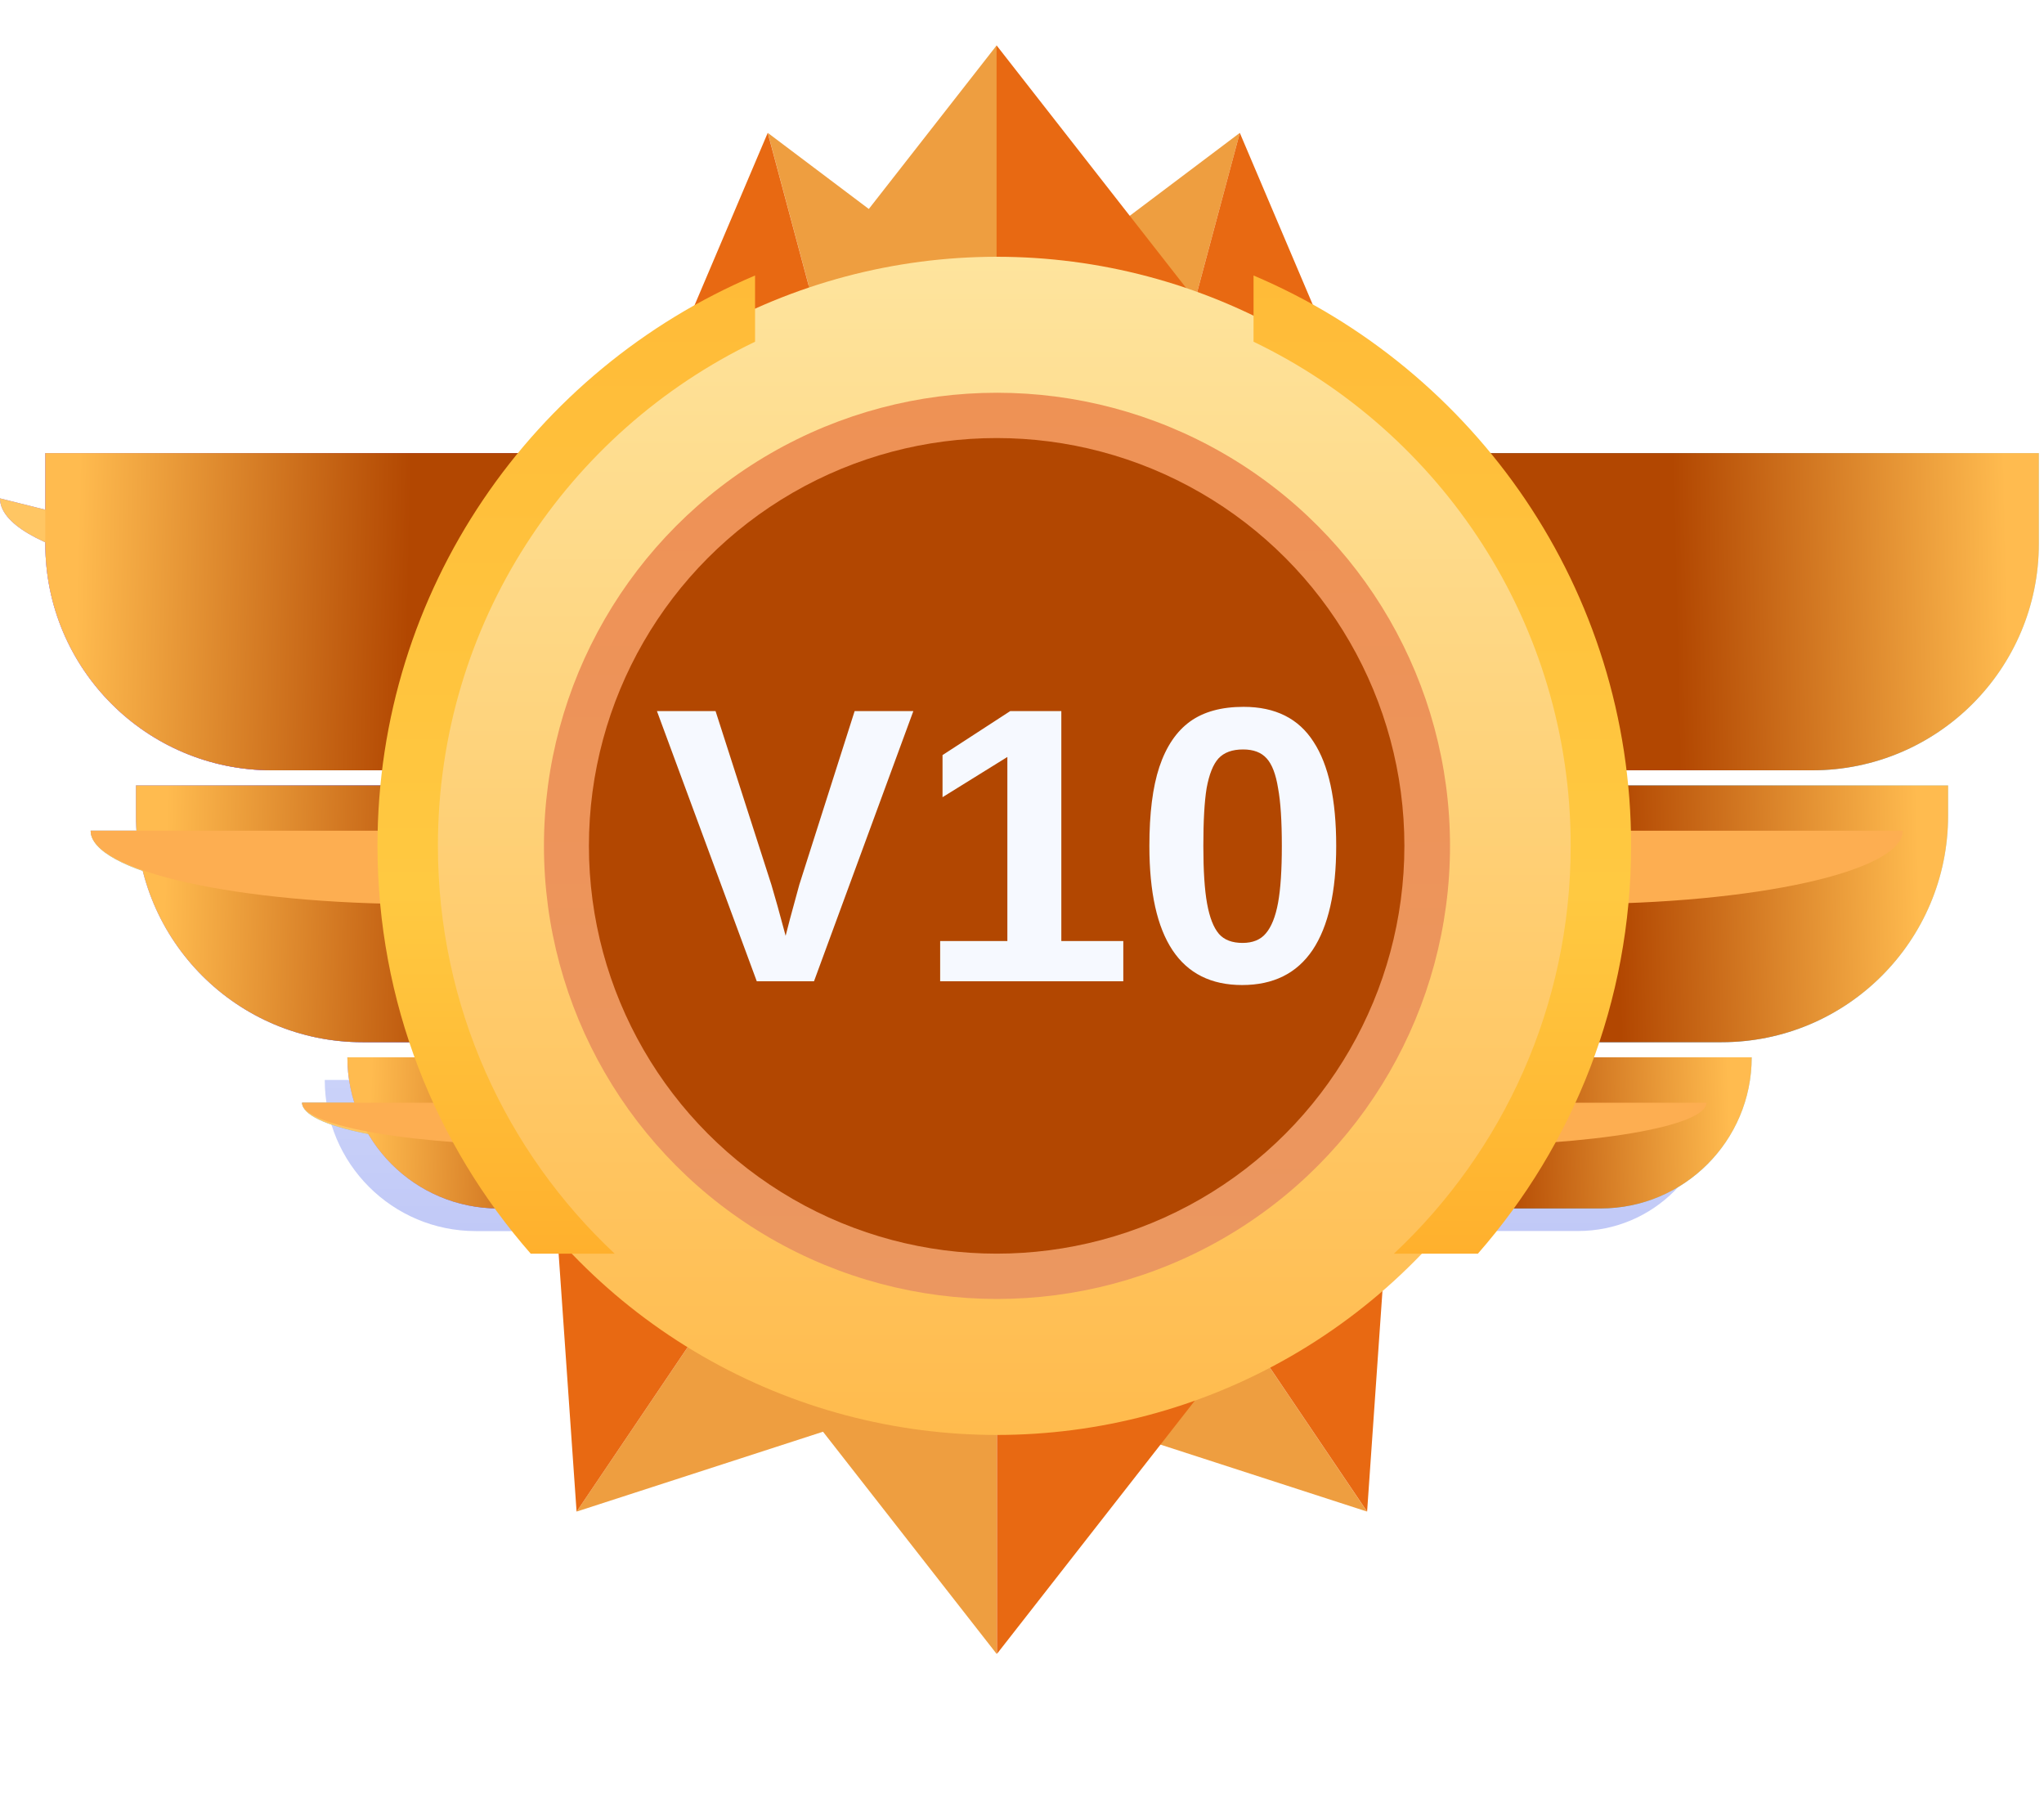 <svg width="25" height="22" viewBox="0 0 25 22" fill="none" xmlns="http://www.w3.org/2000/svg">
<path fill-rule="evenodd" clip-rule="evenodd" d="M12.19 20.226L5.91 12.191H12.19V20.226Z" fill="#EE9E40"/>
<path fill-rule="evenodd" clip-rule="evenodd" d="M12.19 0.555L5.91 8.59H12.19V0.555Z" fill="#EE9E40"/>
<path fill-rule="evenodd" clip-rule="evenodd" d="M15.164 1.625L7.018 7.761L13.084 9.386L15.164 1.625Z" fill="#EE9E40"/>
<path fill-rule="evenodd" clip-rule="evenodd" d="M9.391 1.625L17.537 7.761L11.47 9.386L9.391 1.625Z" fill="#EE9E40"/>
<path fill-rule="evenodd" clip-rule="evenodd" d="M15.164 1.625L19.151 11.012L13.085 9.386L15.164 1.625Z" fill="#E86912"/>
<path fill-rule="evenodd" clip-rule="evenodd" d="M12.189 0.555L18.469 8.59H12.189V0.555Z" fill="#E86912"/>
<path fill-rule="evenodd" clip-rule="evenodd" d="M9.39 1.625L5.404 11.012L11.47 9.386L9.39 1.625Z" fill="#E86912"/>
<path fill-rule="evenodd" clip-rule="evenodd" d="M16.72 18.485L16.72 18.485L7.019 15.341L12.224 11.826L16.72 18.485Z" fill="#EE9E40"/>
<path fill-rule="evenodd" clip-rule="evenodd" d="M16.721 18.485L16.721 18.485L17.429 8.312L12.224 11.827L16.721 18.485Z" fill="#E86912"/>
<path fill-rule="evenodd" clip-rule="evenodd" d="M7.053 18.485L7.053 18.485L16.754 15.341L11.55 11.826L7.053 18.485Z" fill="#EE9E40"/>
<path fill-rule="evenodd" clip-rule="evenodd" d="M7.053 18.485L7.052 18.485L6.344 8.312L11.549 11.827L7.053 18.485Z" fill="#E86912"/>
<path fill-rule="evenodd" clip-rule="evenodd" d="M12.193 20.226L18.473 12.191H12.193V20.226Z" fill="#E86912"/>
<g filter="url(#filter0_i_763_5425)">
<path d="M0 6.095H8.866V9.974H2.771C1.24 9.974 0 8.734 0 7.203V6.095Z" fill="url(#paint0_linear_763_5425)"/>
</g>
<path fill-rule="evenodd" clip-rule="evenodd" d="M8.866 6.095C8.866 6.707 6.881 7.203 4.433 7.203L8.866 6.095ZM8.866 6.095H0H8.866ZM4.433 7.203C1.985 7.203 0 6.707 0 6.095L4.433 7.203Z" fill="#A8B7E7"/>
<g filter="url(#filter1_i_763_5425)">
<path d="M1.109 10.159H8.867V13.114H3.88C2.35 13.114 1.109 11.874 1.109 10.344V10.159Z" fill="url(#paint1_linear_763_5425)"/>
</g>
<path fill-rule="evenodd" clip-rule="evenodd" d="M1.109 10.159C1.109 10.159 1.109 10.159 1.109 10.159C1.109 10.625 2.846 11.003 4.988 11.003C7.131 11.003 8.867 10.625 8.867 10.159C8.867 10.159 8.867 10.159 8.867 10.159H1.109Z" fill="#A8B7E7"/>
<g filter="url(#filter2_i_763_5425)">
<path d="M3.695 13.484H10.714V15.332H5.542C4.522 15.332 3.695 14.505 3.695 13.484Z" fill="url(#paint2_linear_763_5425)"/>
</g>
<path fill-rule="evenodd" clip-rule="evenodd" d="M3.695 13.485C3.695 13.485 3.695 13.485 3.695 13.485C3.695 13.776 5.267 14.013 7.205 14.013C9.143 14.013 10.714 13.776 10.714 13.485C10.714 13.485 10.714 13.485 10.714 13.485H3.695Z" fill="#A8B7E7"/>
<g filter="url(#filter3_i_763_5425)">
<path d="M20.688 13.668H13.484V15.331H19.025C19.943 15.331 20.688 14.586 20.688 13.668Z" fill="url(#paint3_linear_763_5425)"/>
</g>
<path fill-rule="evenodd" clip-rule="evenodd" d="M20.688 13.668C20.688 13.668 20.688 13.668 20.688 13.668C20.688 13.93 19.075 14.143 17.086 14.143C15.096 14.143 13.484 13.93 13.484 13.668C13.484 13.668 13.484 13.668 13.484 13.668H20.688Z" fill="#A8B7E7"/>
<g filter="url(#filter4_i_763_5425)">
<path d="M24.383 6.095H15.517V9.974H21.612C23.142 9.974 24.383 8.734 24.383 7.203V6.095Z" fill="url(#paint4_linear_763_5425)"/>
</g>
<path fill-rule="evenodd" clip-rule="evenodd" d="M15.517 6.095C15.517 6.707 17.502 7.203 19.95 7.203L15.517 6.095ZM15.517 6.095H24.383H15.517ZM19.95 7.203C22.398 7.203 24.383 6.707 24.383 6.095L19.95 7.203Z" fill="#70BEF5"/>
<g filter="url(#filter5_i_763_5425)">
<path d="M23.273 10.159H15.516V13.299H20.503C22.033 13.299 23.273 12.059 23.273 10.529V10.159Z" fill="url(#paint5_linear_763_5425)"/>
</g>
<path fill-rule="evenodd" clip-rule="evenodd" d="M23.273 10.159C23.273 10.159 23.273 10.159 23.273 10.159C23.273 10.655 21.537 11.056 19.395 11.056C17.252 11.056 15.516 10.655 15.516 10.159C15.516 10.159 15.516 10.159 15.516 10.159H23.273Z" fill="#70BEF5"/>
<g filter="url(#filter6_i_763_5425)">
<path d="M20.871 13.484H15.514V15.332H19.024C20.044 15.332 20.871 14.505 20.871 13.484Z" fill="url(#paint6_linear_763_5425)"/>
</g>
<path fill-rule="evenodd" clip-rule="evenodd" d="M20.871 13.485C20.871 13.485 20.871 13.485 20.871 13.485C20.871 13.776 19.672 14.013 18.193 14.013C16.714 14.013 15.514 13.776 15.514 13.485C15.514 13.485 15.514 13.485 15.514 13.485H20.871Z" fill="#70BEF5"/>
<g filter="url(#filter7_i_763_5425)">
<path d="M3.695 13.484H8.867V15.332H5.542C4.522 15.332 3.695 14.505 3.695 13.484Z" fill="url(#paint7_linear_763_5425)"/>
</g>
<path fill-rule="evenodd" clip-rule="evenodd" d="M3.695 13.485C3.695 13.485 3.695 13.485 3.695 13.485C3.695 13.776 4.853 14.013 6.281 14.013C7.709 14.013 8.867 13.776 8.867 13.485C8.867 13.485 8.867 13.485 8.867 13.485H3.695Z" fill="#70BEF5"/>
<g filter="url(#filter8_i_763_5425)">
<path d="M1.109 10.159H8.867V13.299H3.88C2.35 13.299 1.109 12.059 1.109 10.528V10.159Z" fill="url(#paint8_linear_763_5425)"/>
</g>
<path fill-rule="evenodd" clip-rule="evenodd" d="M1.109 10.159C1.109 10.159 1.109 10.159 1.109 10.159C1.109 10.654 2.846 11.056 4.988 11.056C7.131 11.056 8.867 10.654 8.867 10.159C8.867 10.159 8.867 10.159 8.867 10.159H1.109Z" fill="#70BEF5"/>
<g filter="url(#filter9_i_763_5425)">
<path d="M0 6.095H8.866V9.974H2.771C1.24 9.974 0 8.734 0 7.203V6.095Z" fill="url(#paint9_linear_763_5425)"/>
</g>
<path fill-rule="evenodd" clip-rule="evenodd" d="M8.866 6.095C8.866 6.707 6.881 7.203 4.433 7.203L8.866 6.095ZM8.866 6.095H0H8.866ZM4.433 7.203C1.985 7.203 0 6.707 0 6.095L4.433 7.203Z" fill="#AF80F4"/>
<g filter="url(#filter10_i_763_5425)">
<path d="M0 6.095H8.866V9.974H2.771C1.24 9.974 0 8.734 0 7.203V6.095Z" fill="url(#paint10_linear_763_5425)"/>
</g>
<path fill-rule="evenodd" clip-rule="evenodd" d="M8.866 6.095C8.866 6.707 6.881 7.203 4.433 7.203L8.866 6.095ZM8.866 6.095H0H8.866ZM4.433 7.203C1.985 7.203 0 6.707 0 6.095L4.433 7.203Z" fill="#FFC663"/>
<g filter="url(#filter11_i_763_5425)">
<path d="M1.109 10.159H8.867V13.299H3.88C2.35 13.299 1.109 12.059 1.109 10.528V10.159Z" fill="url(#paint11_linear_763_5425)"/>
</g>
<path fill-rule="evenodd" clip-rule="evenodd" d="M1.109 10.159C1.109 10.159 1.109 10.159 1.109 10.159C1.109 10.654 2.846 11.056 4.988 11.056C7.131 11.056 8.867 10.654 8.867 10.159C8.867 10.159 8.867 10.159 8.867 10.159H1.109Z" fill="#FFC663"/>
<g filter="url(#filter12_i_763_5425)">
<path d="M3.695 13.484H8.867V15.332H5.542C4.522 15.332 3.695 14.505 3.695 13.484Z" fill="url(#paint12_linear_763_5425)"/>
</g>
<path fill-rule="evenodd" clip-rule="evenodd" d="M3.695 13.485C3.695 13.485 3.695 13.485 3.695 13.485C3.695 13.776 4.853 14.013 6.281 14.013C7.709 14.013 8.867 13.776 8.867 13.485C8.867 13.485 8.867 13.485 8.867 13.485H3.695Z" fill="#FFC663"/>
<g filter="url(#filter13_i_763_5425)">
<path d="M24.383 6.095H15.517V9.974H21.612C23.142 9.974 24.383 8.734 24.383 7.203V6.095Z" fill="url(#paint13_linear_763_5425)"/>
</g>
<g filter="url(#filter14_i_763_5425)">
<path d="M23.273 10.159H15.213V13.299H20.503C22.033 13.299 23.273 12.059 23.273 10.529V10.159Z" fill="url(#paint14_linear_763_5425)"/>
</g>
<path fill-rule="evenodd" clip-rule="evenodd" d="M23.273 10.159C23.273 10.159 23.273 10.159 23.273 10.159C23.273 10.655 21.469 11.056 19.243 11.056C17.018 11.056 15.213 10.655 15.213 10.159C15.213 10.159 15.213 10.159 15.213 10.159H23.273Z" fill="#FDAE51"/>
<g filter="url(#filter15_i_763_5425)">
<path d="M20.871 13.484H14.624V15.332H19.024C20.044 15.332 20.871 14.505 20.871 13.484Z" fill="url(#paint15_linear_763_5425)"/>
</g>
<path fill-rule="evenodd" clip-rule="evenodd" d="M20.871 13.485C20.871 13.485 20.871 13.485 20.871 13.485C20.871 13.776 19.473 14.013 17.748 14.013C16.023 14.013 14.624 13.776 14.624 13.485C14.624 13.485 14.624 13.485 14.624 13.485H20.871Z" fill="#FDAE51"/>
<g filter="url(#filter16_i_763_5425)">
<path d="M0 6.095H8.866V9.974H2.771C1.24 9.974 0 8.734 0 7.203V6.095Z" fill="url(#paint16_linear_763_5425)"/>
</g>
<g filter="url(#filter17_i_763_5425)">
<path d="M1.109 10.159H9.169V13.299H3.88C2.35 13.299 1.109 12.059 1.109 10.528V10.159Z" fill="url(#paint17_linear_763_5425)"/>
</g>
<path fill-rule="evenodd" clip-rule="evenodd" d="M1.109 10.159C1.109 10.159 1.109 10.159 1.109 10.159C1.109 10.654 2.914 11.056 5.139 11.056C7.365 11.056 9.169 10.654 9.169 10.159C9.169 10.159 9.169 10.159 9.169 10.159H1.109Z" fill="#FDAE51"/>
<g filter="url(#filter18_i_763_5425)">
<path d="M3.695 13.484H9.942V15.332H5.542C4.522 15.332 3.695 14.505 3.695 13.484Z" fill="url(#paint18_linear_763_5425)"/>
</g>
<path fill-rule="evenodd" clip-rule="evenodd" d="M3.695 13.485C3.695 13.485 3.695 13.485 3.695 13.485C3.695 13.776 5.094 14.013 6.819 14.013C8.544 14.013 9.942 13.776 9.942 13.485C9.942 13.485 9.942 13.485 9.942 13.485H3.695Z" fill="#FDAE51"/>
<circle cx="12.192" cy="10.344" r="7.204" fill="url(#paint19_linear_763_5425)"/>
<circle cx="12.194" cy="10.344" r="5.541" fill="url(#paint20_linear_763_5425)"/>
<circle cx="12.19" cy="10.344" r="4.987" fill="#B24701"/>
<path fill-rule="evenodd" clip-rule="evenodd" d="M4.617 10.343C4.617 7.209 6.521 4.52 9.235 3.369V4.179C6.94 5.282 5.356 7.628 5.356 10.343C5.356 12.311 6.187 14.084 7.518 15.331H6.491C5.324 13.998 4.617 12.254 4.617 10.343Z" fill="url(#paint21_linear_763_5425)"/>
<path fill-rule="evenodd" clip-rule="evenodd" d="M19.95 10.343C19.95 7.209 18.046 4.52 15.332 3.369V4.179C17.627 5.282 19.211 7.628 19.211 10.343C19.211 12.311 18.38 14.084 17.049 15.331H18.076C19.243 13.998 19.95 12.254 19.95 10.343Z" fill="url(#paint22_linear_763_5425)"/>
<path d="M9.956 12H9.256L8.035 8.696H8.752L9.435 10.82C9.477 10.959 9.535 11.167 9.609 11.444L9.661 11.242L9.776 10.82L10.453 8.696H11.171L9.956 12ZM11.499 12V11.508H12.321V9.257L11.528 9.749V9.234L12.356 8.696H12.981V11.508H13.739V12H11.499ZM16.343 10.345C16.343 10.905 16.247 11.329 16.054 11.618C15.861 11.904 15.574 12.046 15.192 12.046C14.436 12.046 14.058 11.479 14.058 10.345C14.058 9.948 14.098 9.626 14.18 9.379C14.264 9.128 14.39 8.943 14.556 8.823C14.722 8.704 14.939 8.644 15.21 8.644C15.599 8.644 15.884 8.787 16.066 9.072C16.251 9.354 16.343 9.778 16.343 10.345ZM15.678 10.345C15.678 10.04 15.663 9.805 15.632 9.639C15.605 9.47 15.559 9.348 15.493 9.275C15.427 9.201 15.331 9.165 15.204 9.165C15.072 9.165 14.972 9.201 14.903 9.275C14.837 9.348 14.789 9.47 14.758 9.639C14.731 9.805 14.718 10.04 14.718 10.345C14.718 10.646 14.733 10.881 14.764 11.051C14.795 11.221 14.843 11.344 14.909 11.421C14.974 11.495 15.071 11.531 15.198 11.531C15.321 11.531 15.416 11.493 15.481 11.416C15.551 11.335 15.601 11.209 15.632 11.04C15.663 10.87 15.678 10.638 15.678 10.345Z" fill="#F6F9FF"/>
<defs>
<filter id="filter0_i_763_5425" x="0" y="5.541" width="9.421" height="4.433" filterUnits="userSpaceOnUse" color-interpolation-filters="sRGB">
<feFlood flood-opacity="0" result="BackgroundImageFix"/>
<feBlend mode="normal" in="SourceGraphic" in2="BackgroundImageFix" result="shape"/>
<feColorMatrix in="SourceAlpha" type="matrix" values="0 0 0 0 0 0 0 0 0 0 0 0 0 0 0 0 0 0 127 0" result="hardAlpha"/>
<feOffset dx="0.554" dy="-0.554"/>
<feGaussianBlur stdDeviation="0.554"/>
<feComposite in2="hardAlpha" operator="arithmetic" k2="-1" k3="1"/>
<feColorMatrix type="matrix" values="0 0 0 0 0.553 0 0 0 0 0.604 0 0 0 0 0.804 0 0 0 0.6 0"/>
<feBlend mode="normal" in2="shape" result="effect1_innerShadow_763_5425"/>
</filter>
<filter id="filter1_i_763_5425" x="1.109" y="9.605" width="8.312" height="3.509" filterUnits="userSpaceOnUse" color-interpolation-filters="sRGB">
<feFlood flood-opacity="0" result="BackgroundImageFix"/>
<feBlend mode="normal" in="SourceGraphic" in2="BackgroundImageFix" result="shape"/>
<feColorMatrix in="SourceAlpha" type="matrix" values="0 0 0 0 0 0 0 0 0 0 0 0 0 0 0 0 0 0 127 0" result="hardAlpha"/>
<feOffset dx="0.554" dy="-0.554"/>
<feGaussianBlur stdDeviation="0.554"/>
<feComposite in2="hardAlpha" operator="arithmetic" k2="-1" k3="1"/>
<feColorMatrix type="matrix" values="0 0 0 0 0.553 0 0 0 0 0.604 0 0 0 0 0.804 0 0 0 0.6 0"/>
<feBlend mode="normal" in2="shape" result="effect1_innerShadow_763_5425"/>
</filter>
<filter id="filter2_i_763_5425" x="3.695" y="13.207" width="7.297" height="2.124" filterUnits="userSpaceOnUse" color-interpolation-filters="sRGB">
<feFlood flood-opacity="0" result="BackgroundImageFix"/>
<feBlend mode="normal" in="SourceGraphic" in2="BackgroundImageFix" result="shape"/>
<feColorMatrix in="SourceAlpha" type="matrix" values="0 0 0 0 0 0 0 0 0 0 0 0 0 0 0 0 0 0 127 0" result="hardAlpha"/>
<feOffset dx="0.277" dy="-0.277"/>
<feGaussianBlur stdDeviation="0.554"/>
<feComposite in2="hardAlpha" operator="arithmetic" k2="-1" k3="1"/>
<feColorMatrix type="matrix" values="0 0 0 0 0.553 0 0 0 0 0.604 0 0 0 0 0.804 0 0 0 0.6 0"/>
<feBlend mode="normal" in2="shape" result="effect1_innerShadow_763_5425"/>
</filter>
<filter id="filter3_i_763_5425" x="13.484" y="13.391" width="7.48" height="1.939" filterUnits="userSpaceOnUse" color-interpolation-filters="sRGB">
<feFlood flood-opacity="0" result="BackgroundImageFix"/>
<feBlend mode="normal" in="SourceGraphic" in2="BackgroundImageFix" result="shape"/>
<feColorMatrix in="SourceAlpha" type="matrix" values="0 0 0 0 0 0 0 0 0 0 0 0 0 0 0 0 0 0 127 0" result="hardAlpha"/>
<feOffset dx="0.277" dy="-0.277"/>
<feGaussianBlur stdDeviation="0.554"/>
<feComposite in2="hardAlpha" operator="arithmetic" k2="-1" k3="1"/>
<feColorMatrix type="matrix" values="0 0 0 0 0.553 0 0 0 0 0.604 0 0 0 0 0.804 0 0 0 0.6 0"/>
<feBlend mode="normal" in2="shape" result="effect1_innerShadow_763_5425"/>
</filter>
<filter id="filter4_i_763_5425" x="15.516" y="5.541" width="9.421" height="4.433" filterUnits="userSpaceOnUse" color-interpolation-filters="sRGB">
<feFlood flood-opacity="0" result="BackgroundImageFix"/>
<feBlend mode="normal" in="SourceGraphic" in2="BackgroundImageFix" result="shape"/>
<feColorMatrix in="SourceAlpha" type="matrix" values="0 0 0 0 0 0 0 0 0 0 0 0 0 0 0 0 0 0 127 0" result="hardAlpha"/>
<feOffset dx="0.554" dy="-0.554"/>
<feGaussianBlur stdDeviation="0.554"/>
<feComposite in2="hardAlpha" operator="arithmetic" k2="-1" k3="1"/>
<feColorMatrix type="matrix" values="0 0 0 0 0.353 0 0 0 0 0.576 0 0 0 0 0.776 0 0 0 0.6 0"/>
<feBlend mode="normal" in2="shape" result="effect1_innerShadow_763_5425"/>
</filter>
<filter id="filter5_i_763_5425" x="15.516" y="9.605" width="8.312" height="3.694" filterUnits="userSpaceOnUse" color-interpolation-filters="sRGB">
<feFlood flood-opacity="0" result="BackgroundImageFix"/>
<feBlend mode="normal" in="SourceGraphic" in2="BackgroundImageFix" result="shape"/>
<feColorMatrix in="SourceAlpha" type="matrix" values="0 0 0 0 0 0 0 0 0 0 0 0 0 0 0 0 0 0 127 0" result="hardAlpha"/>
<feOffset dx="0.554" dy="-0.554"/>
<feGaussianBlur stdDeviation="0.554"/>
<feComposite in2="hardAlpha" operator="arithmetic" k2="-1" k3="1"/>
<feColorMatrix type="matrix" values="0 0 0 0 0.353 0 0 0 0 0.576 0 0 0 0 0.776 0 0 0 0.6 0"/>
<feBlend mode="normal" in2="shape" result="effect1_innerShadow_763_5425"/>
</filter>
<filter id="filter6_i_763_5425" x="15.516" y="12.93" width="5.91" height="2.401" filterUnits="userSpaceOnUse" color-interpolation-filters="sRGB">
<feFlood flood-opacity="0" result="BackgroundImageFix"/>
<feBlend mode="normal" in="SourceGraphic" in2="BackgroundImageFix" result="shape"/>
<feColorMatrix in="SourceAlpha" type="matrix" values="0 0 0 0 0 0 0 0 0 0 0 0 0 0 0 0 0 0 127 0" result="hardAlpha"/>
<feOffset dx="0.554" dy="-0.554"/>
<feGaussianBlur stdDeviation="0.554"/>
<feComposite in2="hardAlpha" operator="arithmetic" k2="-1" k3="1"/>
<feColorMatrix type="matrix" values="0 0 0 0 0.353 0 0 0 0 0.576 0 0 0 0 0.776 0 0 0 0.6 0"/>
<feBlend mode="normal" in2="shape" result="effect1_innerShadow_763_5425"/>
</filter>
<filter id="filter7_i_763_5425" x="3.695" y="12.93" width="5.726" height="2.401" filterUnits="userSpaceOnUse" color-interpolation-filters="sRGB">
<feFlood flood-opacity="0" result="BackgroundImageFix"/>
<feBlend mode="normal" in="SourceGraphic" in2="BackgroundImageFix" result="shape"/>
<feColorMatrix in="SourceAlpha" type="matrix" values="0 0 0 0 0 0 0 0 0 0 0 0 0 0 0 0 0 0 127 0" result="hardAlpha"/>
<feOffset dx="0.554" dy="-0.554"/>
<feGaussianBlur stdDeviation="0.554"/>
<feComposite in2="hardAlpha" operator="arithmetic" k2="-1" k3="1"/>
<feColorMatrix type="matrix" values="0 0 0 0 0.353 0 0 0 0 0.576 0 0 0 0 0.776 0 0 0 0.6 0"/>
<feBlend mode="normal" in2="shape" result="effect1_innerShadow_763_5425"/>
</filter>
<filter id="filter8_i_763_5425" x="1.109" y="9.605" width="8.312" height="3.694" filterUnits="userSpaceOnUse" color-interpolation-filters="sRGB">
<feFlood flood-opacity="0" result="BackgroundImageFix"/>
<feBlend mode="normal" in="SourceGraphic" in2="BackgroundImageFix" result="shape"/>
<feColorMatrix in="SourceAlpha" type="matrix" values="0 0 0 0 0 0 0 0 0 0 0 0 0 0 0 0 0 0 127 0" result="hardAlpha"/>
<feOffset dx="0.554" dy="-0.554"/>
<feGaussianBlur stdDeviation="0.554"/>
<feComposite in2="hardAlpha" operator="arithmetic" k2="-1" k3="1"/>
<feColorMatrix type="matrix" values="0 0 0 0 0.353 0 0 0 0 0.576 0 0 0 0 0.776 0 0 0 0.6 0"/>
<feBlend mode="normal" in2="shape" result="effect1_innerShadow_763_5425"/>
</filter>
<filter id="filter9_i_763_5425" x="0" y="5.541" width="9.421" height="4.433" filterUnits="userSpaceOnUse" color-interpolation-filters="sRGB">
<feFlood flood-opacity="0" result="BackgroundImageFix"/>
<feBlend mode="normal" in="SourceGraphic" in2="BackgroundImageFix" result="shape"/>
<feColorMatrix in="SourceAlpha" type="matrix" values="0 0 0 0 0 0 0 0 0 0 0 0 0 0 0 0 0 0 127 0" result="hardAlpha"/>
<feOffset dx="0.554" dy="-0.554"/>
<feGaussianBlur stdDeviation="0.554"/>
<feComposite in2="hardAlpha" operator="arithmetic" k2="-1" k3="1"/>
<feColorMatrix type="matrix" values="0 0 0 0 0.835 0 0 0 0 0.714 0 0 0 0 0.969 0 0 0 0.6 0"/>
<feBlend mode="normal" in2="shape" result="effect1_innerShadow_763_5425"/>
</filter>
<filter id="filter10_i_763_5425" x="0" y="5.541" width="9.421" height="4.433" filterUnits="userSpaceOnUse" color-interpolation-filters="sRGB">
<feFlood flood-opacity="0" result="BackgroundImageFix"/>
<feBlend mode="normal" in="SourceGraphic" in2="BackgroundImageFix" result="shape"/>
<feColorMatrix in="SourceAlpha" type="matrix" values="0 0 0 0 0 0 0 0 0 0 0 0 0 0 0 0 0 0 127 0" result="hardAlpha"/>
<feOffset dx="0.554" dy="-0.554"/>
<feGaussianBlur stdDeviation="0.554"/>
<feComposite in2="hardAlpha" operator="arithmetic" k2="-1" k3="1"/>
<feColorMatrix type="matrix" values="0 0 0 0 0.835 0 0 0 0 0.714 0 0 0 0 0.969 0 0 0 0.6 0"/>
<feBlend mode="normal" in2="shape" result="effect1_innerShadow_763_5425"/>
</filter>
<filter id="filter11_i_763_5425" x="1.109" y="9.605" width="8.312" height="3.694" filterUnits="userSpaceOnUse" color-interpolation-filters="sRGB">
<feFlood flood-opacity="0" result="BackgroundImageFix"/>
<feBlend mode="normal" in="SourceGraphic" in2="BackgroundImageFix" result="shape"/>
<feColorMatrix in="SourceAlpha" type="matrix" values="0 0 0 0 0 0 0 0 0 0 0 0 0 0 0 0 0 0 127 0" result="hardAlpha"/>
<feOffset dx="0.554" dy="-0.554"/>
<feGaussianBlur stdDeviation="0.554"/>
<feComposite in2="hardAlpha" operator="arithmetic" k2="-1" k3="1"/>
<feColorMatrix type="matrix" values="0 0 0 0 0.835 0 0 0 0 0.714 0 0 0 0 0.969 0 0 0 0.6 0"/>
<feBlend mode="normal" in2="shape" result="effect1_innerShadow_763_5425"/>
</filter>
<filter id="filter12_i_763_5425" x="3.695" y="12.93" width="5.726" height="2.401" filterUnits="userSpaceOnUse" color-interpolation-filters="sRGB">
<feFlood flood-opacity="0" result="BackgroundImageFix"/>
<feBlend mode="normal" in="SourceGraphic" in2="BackgroundImageFix" result="shape"/>
<feColorMatrix in="SourceAlpha" type="matrix" values="0 0 0 0 0 0 0 0 0 0 0 0 0 0 0 0 0 0 127 0" result="hardAlpha"/>
<feOffset dx="0.554" dy="-0.554"/>
<feGaussianBlur stdDeviation="0.554"/>
<feComposite in2="hardAlpha" operator="arithmetic" k2="-1" k3="1"/>
<feColorMatrix type="matrix" values="0 0 0 0 0.835 0 0 0 0 0.714 0 0 0 0 0.969 0 0 0 0.6 0"/>
<feBlend mode="normal" in2="shape" result="effect1_innerShadow_763_5425"/>
</filter>
<filter id="filter13_i_763_5425" x="15.516" y="5.541" width="9.421" height="4.433" filterUnits="userSpaceOnUse" color-interpolation-filters="sRGB">
<feFlood flood-opacity="0" result="BackgroundImageFix"/>
<feBlend mode="normal" in="SourceGraphic" in2="BackgroundImageFix" result="shape"/>
<feColorMatrix in="SourceAlpha" type="matrix" values="0 0 0 0 0 0 0 0 0 0 0 0 0 0 0 0 0 0 127 0" result="hardAlpha"/>
<feOffset dx="0.554" dy="-0.554"/>
<feGaussianBlur stdDeviation="0.554"/>
<feComposite in2="hardAlpha" operator="arithmetic" k2="-1" k3="1"/>
<feColorMatrix type="matrix" values="0 0 0 0 0.97 0 0 0 0 0.573 0 0 0 0 0.3 0 0 0 1 0"/>
<feBlend mode="normal" in2="shape" result="effect1_innerShadow_763_5425"/>
</filter>
<filter id="filter14_i_763_5425" x="15.215" y="9.605" width="8.613" height="3.694" filterUnits="userSpaceOnUse" color-interpolation-filters="sRGB">
<feFlood flood-opacity="0" result="BackgroundImageFix"/>
<feBlend mode="normal" in="SourceGraphic" in2="BackgroundImageFix" result="shape"/>
<feColorMatrix in="SourceAlpha" type="matrix" values="0 0 0 0 0 0 0 0 0 0 0 0 0 0 0 0 0 0 127 0" result="hardAlpha"/>
<feOffset dx="0.554" dy="-0.554"/>
<feGaussianBlur stdDeviation="0.554"/>
<feComposite in2="hardAlpha" operator="arithmetic" k2="-1" k3="1"/>
<feColorMatrix type="matrix" values="0 0 0 0 0.97 0 0 0 0 0.573 0 0 0 0 0.3 0 0 0 1 0"/>
<feBlend mode="normal" in2="shape" result="effect1_innerShadow_763_5425"/>
</filter>
<filter id="filter15_i_763_5425" x="14.625" y="12.93" width="6.8" height="2.401" filterUnits="userSpaceOnUse" color-interpolation-filters="sRGB">
<feFlood flood-opacity="0" result="BackgroundImageFix"/>
<feBlend mode="normal" in="SourceGraphic" in2="BackgroundImageFix" result="shape"/>
<feColorMatrix in="SourceAlpha" type="matrix" values="0 0 0 0 0 0 0 0 0 0 0 0 0 0 0 0 0 0 127 0" result="hardAlpha"/>
<feOffset dx="0.554" dy="-0.554"/>
<feGaussianBlur stdDeviation="0.554"/>
<feComposite in2="hardAlpha" operator="arithmetic" k2="-1" k3="1"/>
<feColorMatrix type="matrix" values="0 0 0 0 0.97 0 0 0 0 0.573 0 0 0 0 0.3 0 0 0 1 0"/>
<feBlend mode="normal" in2="shape" result="effect1_innerShadow_763_5425"/>
</filter>
<filter id="filter16_i_763_5425" x="0" y="5.541" width="9.421" height="4.433" filterUnits="userSpaceOnUse" color-interpolation-filters="sRGB">
<feFlood flood-opacity="0" result="BackgroundImageFix"/>
<feBlend mode="normal" in="SourceGraphic" in2="BackgroundImageFix" result="shape"/>
<feColorMatrix in="SourceAlpha" type="matrix" values="0 0 0 0 0 0 0 0 0 0 0 0 0 0 0 0 0 0 127 0" result="hardAlpha"/>
<feOffset dx="0.554" dy="-0.554"/>
<feGaussianBlur stdDeviation="0.554"/>
<feComposite in2="hardAlpha" operator="arithmetic" k2="-1" k3="1"/>
<feColorMatrix type="matrix" values="0 0 0 0 0.97 0 0 0 0 0.573 0 0 0 0 0.3 0 0 0 1 0"/>
<feBlend mode="normal" in2="shape" result="effect1_innerShadow_763_5425"/>
</filter>
<filter id="filter17_i_763_5425" x="1.109" y="9.605" width="8.613" height="3.694" filterUnits="userSpaceOnUse" color-interpolation-filters="sRGB">
<feFlood flood-opacity="0" result="BackgroundImageFix"/>
<feBlend mode="normal" in="SourceGraphic" in2="BackgroundImageFix" result="shape"/>
<feColorMatrix in="SourceAlpha" type="matrix" values="0 0 0 0 0 0 0 0 0 0 0 0 0 0 0 0 0 0 127 0" result="hardAlpha"/>
<feOffset dx="0.554" dy="-0.554"/>
<feGaussianBlur stdDeviation="0.554"/>
<feComposite in2="hardAlpha" operator="arithmetic" k2="-1" k3="1"/>
<feColorMatrix type="matrix" values="0 0 0 0 0.97 0 0 0 0 0.573 0 0 0 0 0.3 0 0 0 1 0"/>
<feBlend mode="normal" in2="shape" result="effect1_innerShadow_763_5425"/>
</filter>
<filter id="filter18_i_763_5425" x="3.695" y="12.93" width="6.8" height="2.401" filterUnits="userSpaceOnUse" color-interpolation-filters="sRGB">
<feFlood flood-opacity="0" result="BackgroundImageFix"/>
<feBlend mode="normal" in="SourceGraphic" in2="BackgroundImageFix" result="shape"/>
<feColorMatrix in="SourceAlpha" type="matrix" values="0 0 0 0 0 0 0 0 0 0 0 0 0 0 0 0 0 0 127 0" result="hardAlpha"/>
<feOffset dx="0.554" dy="-0.554"/>
<feGaussianBlur stdDeviation="0.554"/>
<feComposite in2="hardAlpha" operator="arithmetic" k2="-1" k3="1"/>
<feColorMatrix type="matrix" values="0 0 0 0 0.97 0 0 0 0 0.573 0 0 0 0 0.3 0 0 0 1 0"/>
<feBlend mode="normal" in2="shape" result="effect1_innerShadow_763_5425"/>
</filter>
<linearGradient id="paint0_linear_763_5425" x1="4.433" y1="6.095" x2="4.433" y2="9.974" gradientUnits="userSpaceOnUse">
<stop stop-color="#CAD2F9"/>
<stop offset="1" stop-color="#C1C9F7"/>
</linearGradient>
<linearGradient id="paint1_linear_763_5425" x1="4.988" y1="10.159" x2="4.988" y2="13.114" gradientUnits="userSpaceOnUse">
<stop stop-color="#CAD2F9"/>
<stop offset="1" stop-color="#C1C9F7"/>
</linearGradient>
<linearGradient id="paint2_linear_763_5425" x1="7.205" y1="13.484" x2="7.205" y2="15.332" gradientUnits="userSpaceOnUse">
<stop stop-color="#CAD2F9"/>
<stop offset="1" stop-color="#C1C9F7"/>
</linearGradient>
<linearGradient id="paint3_linear_763_5425" x1="17.086" y1="13.668" x2="17.086" y2="15.331" gradientUnits="userSpaceOnUse">
<stop stop-color="#CAD2F9"/>
<stop offset="1" stop-color="#C1C9F7"/>
</linearGradient>
<linearGradient id="paint4_linear_763_5425" x1="19.95" y1="8.496" x2="24.013" y2="8.404" gradientUnits="userSpaceOnUse">
<stop stop-color="#47A0DB"/>
<stop offset="1" stop-color="#A2DFFF"/>
</linearGradient>
<linearGradient id="paint5_linear_763_5425" x1="19.395" y1="12.103" x2="22.95" y2="12.016" gradientUnits="userSpaceOnUse">
<stop stop-color="#47A0DB"/>
<stop offset="1" stop-color="#A2DFFF"/>
</linearGradient>
<linearGradient id="paint6_linear_763_5425" x1="18.193" y1="14.628" x2="20.647" y2="14.557" gradientUnits="userSpaceOnUse">
<stop stop-color="#47A0DB"/>
<stop offset="1" stop-color="#A2DFFF"/>
</linearGradient>
<linearGradient id="paint7_linear_763_5425" x1="6.281" y1="14.628" x2="3.911" y2="14.562" gradientUnits="userSpaceOnUse">
<stop stop-color="#47A0DB"/>
<stop offset="1" stop-color="#A2DFFF"/>
</linearGradient>
<linearGradient id="paint8_linear_763_5425" x1="4.988" y1="12.103" x2="1.433" y2="12.015" gradientUnits="userSpaceOnUse">
<stop stop-color="#47A0DB"/>
<stop offset="1" stop-color="#A2DFFF"/>
</linearGradient>
<linearGradient id="paint9_linear_763_5425" x1="4.433" y1="8.496" x2="0.369" y2="8.404" gradientUnits="userSpaceOnUse">
<stop stop-color="#894EDC"/>
<stop offset="1" stop-color="#AF80F4"/>
</linearGradient>
<linearGradient id="paint10_linear_763_5425" x1="4.433" y1="8.496" x2="0.369" y2="8.404" gradientUnits="userSpaceOnUse">
<stop stop-color="#894EDC"/>
<stop offset="1" stop-color="#AF80F4"/>
</linearGradient>
<linearGradient id="paint11_linear_763_5425" x1="4.988" y1="12.103" x2="1.433" y2="12.015" gradientUnits="userSpaceOnUse">
<stop stop-color="#894EDC"/>
<stop offset="1" stop-color="#AF80F4"/>
</linearGradient>
<linearGradient id="paint12_linear_763_5425" x1="6.281" y1="14.628" x2="3.911" y2="14.562" gradientUnits="userSpaceOnUse">
<stop stop-color="#894EDC"/>
<stop offset="1" stop-color="#AF80F4"/>
</linearGradient>
<linearGradient id="paint13_linear_763_5425" x1="19.95" y1="8.496" x2="24.013" y2="8.404" gradientUnits="userSpaceOnUse">
<stop stop-color="#B24701"/>
<stop offset="1" stop-color="#FFBB4F"/>
</linearGradient>
<linearGradient id="paint14_linear_763_5425" x1="19.243" y1="12.103" x2="22.937" y2="12.009" gradientUnits="userSpaceOnUse">
<stop stop-color="#B24701"/>
<stop offset="1" stop-color="#FFBB4F"/>
</linearGradient>
<linearGradient id="paint15_linear_763_5425" x1="17.748" y1="14.628" x2="20.609" y2="14.532" gradientUnits="userSpaceOnUse">
<stop stop-color="#B24701"/>
<stop offset="1" stop-color="#FFBB4F"/>
</linearGradient>
<linearGradient id="paint16_linear_763_5425" x1="4.433" y1="8.496" x2="0.369" y2="8.404" gradientUnits="userSpaceOnUse">
<stop stop-color="#B24701"/>
<stop offset="1" stop-color="#FFBB4F"/>
</linearGradient>
<linearGradient id="paint17_linear_763_5425" x1="5.139" y1="12.103" x2="1.446" y2="12.008" gradientUnits="userSpaceOnUse">
<stop stop-color="#B24701"/>
<stop offset="1" stop-color="#FFBB4F"/>
</linearGradient>
<linearGradient id="paint18_linear_763_5425" x1="6.819" y1="14.628" x2="3.957" y2="14.532" gradientUnits="userSpaceOnUse">
<stop stop-color="#B24701"/>
<stop offset="1" stop-color="#FFBB4F"/>
</linearGradient>
<linearGradient id="paint19_linear_763_5425" x1="12.192" y1="3.14" x2="12.192" y2="17.548" gradientUnits="userSpaceOnUse">
<stop stop-color="#FEE49D"/>
<stop offset="1" stop-color="#FFBB4D"/>
</linearGradient>
<linearGradient id="paint20_linear_763_5425" x1="12.101" y1="-6.465" x2="12.101" y2="15.885" gradientUnits="userSpaceOnUse">
<stop stop-color="#F28C4A"/>
<stop offset="1" stop-color="#EB9760"/>
</linearGradient>
<linearGradient id="paint21_linear_763_5425" x1="6.926" y1="3.369" x2="6.926" y2="17.318" gradientUnits="userSpaceOnUse">
<stop stop-color="#FFBB38"/>
<stop offset="0.542" stop-color="#FFC941"/>
<stop offset="1" stop-color="#FFA524"/>
</linearGradient>
<linearGradient id="paint22_linear_763_5425" x1="17.641" y1="3.369" x2="17.641" y2="17.318" gradientUnits="userSpaceOnUse">
<stop stop-color="#FFBB38"/>
<stop offset="0.542" stop-color="#FFC941"/>
<stop offset="1" stop-color="#FFA524"/>
</linearGradient>
</defs>
</svg>
